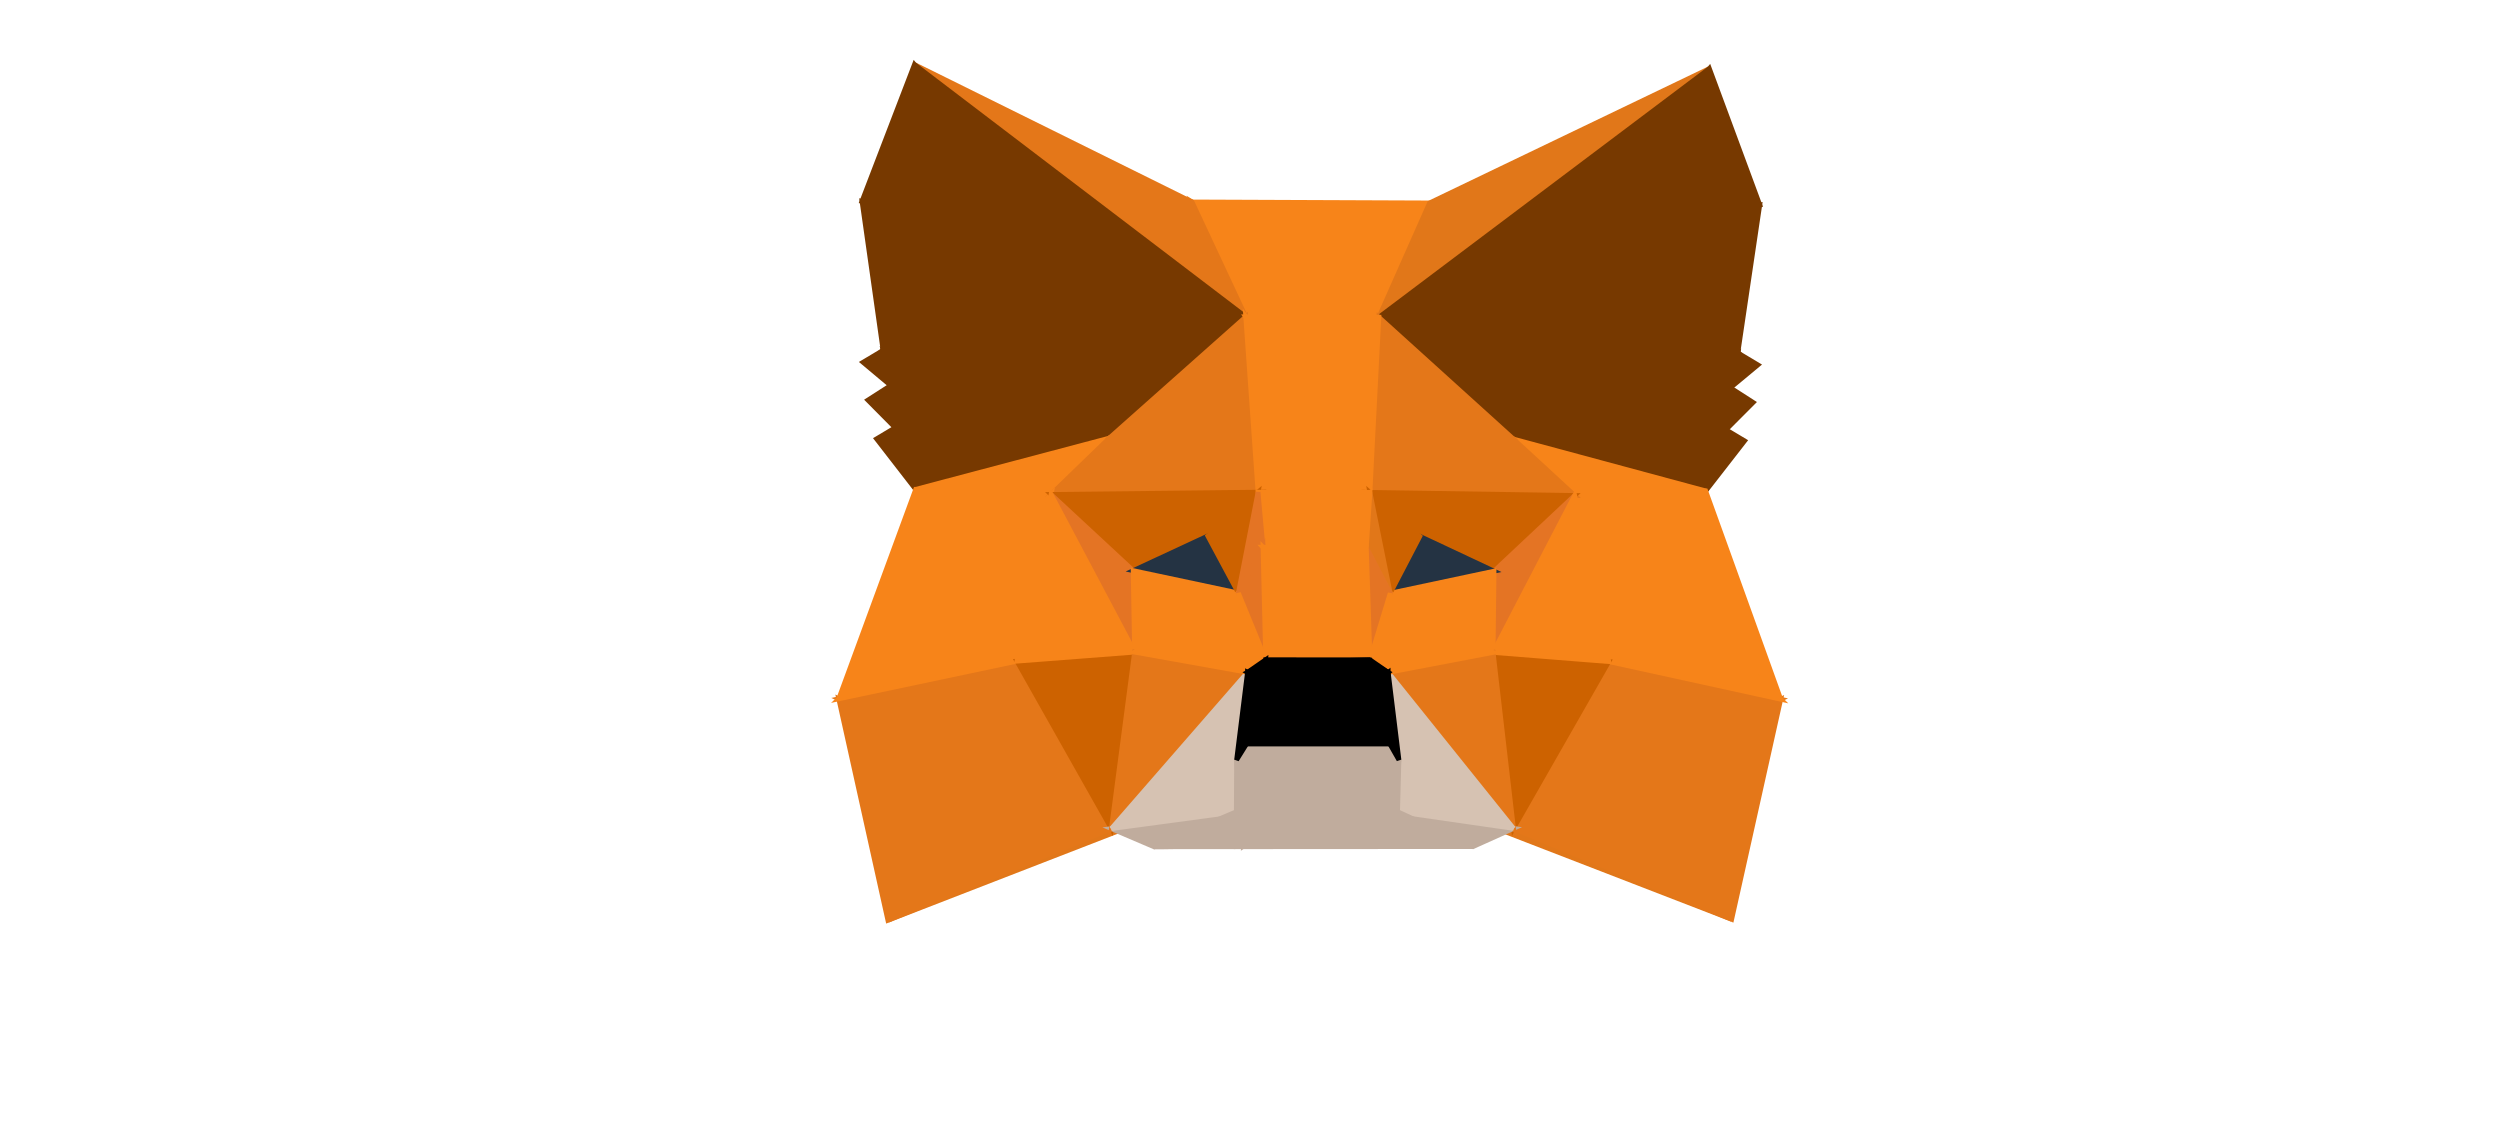 <!DOCTYPE svg PUBLIC "-//W3C//DTD SVG 1.1//EN" "http://www.w3.org/Graphics/SVG/1.1/DTD/svg11.dtd"> <svg width="521px" height="235px" version="1.1" baseProfile="full" xmlns="http://www.w3.org/2000/svg" xmlns:xlink="http://www.w3.org/1999/xlink" xmlns:ev="http://www.w3.org/2001/xml-events"><polygon fill="rgb(247,132,25)" stroke="rgb(247,132,25)" points="248.42,42.089 297.923,42.291 287.355,66.119"></polygon><polygon fill="rgb(247,132,25)" stroke="rgb(247,132,25)" points="287.355,66.119 259.614,66.029 248.42,42.089"></polygon><polygon fill="rgb(225,119,25)" stroke="rgb(225,119,25)" points="356.233,14.291 287.355,66.119 297.923,42.291"></polygon><polygon fill="rgb(228,119,25)" stroke="rgb(228,119,25)" points="259.614,66.029 190.568,13.453 248.42,42.089"></polygon><polygon fill="rgb(119,57,0)" stroke="rgb(119,57,0)" points="328.98,89.734 362.165,73.54 360.604,80.811"></polygon><polygon fill="rgb(119,57,0)" stroke="rgb(119,57,0)" points="359.683,89.551 328.98,89.734 360.604,80.811"></polygon><polygon fill="rgb(119,57,0)" stroke="rgb(119,57,0)" points="355.463,102.309 315.407,91.504 328.98,89.734"></polygon><polygon fill="rgb(119,57,0)" stroke="rgb(119,57,0)" points="359.683,89.551 355.463,102.309 328.98,89.734"></polygon><polygon fill="rgb(119,57,0)" stroke="rgb(119,57,0)" points="362.165,73.54 328.98,89.734 327.257,48.955"></polygon><polygon fill="rgb(119,57,0)" stroke="rgb(119,57,0)" points="327.257,48.955 328.98,89.734 315.407,91.504"></polygon><polygon fill="rgb(119,57,0)" stroke="rgb(119,57,0)" points="217.291,89.465 185.623,80.334 184.038,73.009"></polygon><polygon fill="rgb(119,57,0)" stroke="rgb(119,57,0)" points="186.57,89.132 185.623,80.334 217.291,89.465"></polygon><polygon fill="rgb(119,57,0)" stroke="rgb(119,57,0)" points="190.833,101.984 217.291,89.465 231.166,91.306"></polygon><polygon fill="rgb(119,57,0)" stroke="rgb(119,57,0)" points="186.57,89.132 217.291,89.465 190.833,101.984"></polygon><polygon fill="rgb(119,57,0)" stroke="rgb(119,57,0)" points="219.462,48.541 217.291,89.465 184.038,73.009"></polygon><polygon fill="rgb(119,57,0)" stroke="rgb(119,57,0)" points="231.166,91.306 217.291,89.465 219.462,48.541"></polygon><polygon fill="rgb(225,119,25)" stroke="rgb(225,119,25)" points="302.765,169.11 304.69,168.451 315.411,172.64"></polygon><polygon fill="rgb(225,119,25)" stroke="rgb(225,119,25)" points="315.411,172.64 360.881,191.587 302.765,169.11"></polygon><polygon fill="rgb(225,119,25)" stroke="rgb(225,119,25)" points="243.455,169.131 185.036,191.791 231.61,172.682"></polygon><polygon fill="rgb(225,119,25)" stroke="rgb(225,119,25)" points="231.61,172.682 241.894,168.473 243.455,169.131"></polygon><polygon fill="rgb(119,57,0)" stroke="rgb(119,57,0)" points="366.342,76.042 360.604,80.811 362.165,73.54"></polygon><polygon fill="rgb(119,57,0)" stroke="rgb(119,57,0)" points="327.257,48.955 366.736,42.692 362.165,73.54"></polygon><polygon fill="rgb(119,57,0)" stroke="rgb(119,57,0)" points="359.683,89.551 360.604,80.811 365.352,83.868"></polygon><polygon fill="rgb(119,57,0)" stroke="rgb(119,57,0)" points="315.407,91.504 287.355,66.119 327.257,48.955"></polygon><polygon fill="rgb(119,57,0)" stroke="rgb(119,57,0)" points="179.855,75.502 184.038,73.009 185.623,80.334"></polygon><polygon fill="rgb(119,57,0)" stroke="rgb(119,57,0)" points="219.462,48.541 259.614,66.029 231.166,91.306"></polygon><polygon fill="rgb(119,57,0)" stroke="rgb(119,57,0)" points="184.038,73.009 179.642,41.931 219.462,48.541"></polygon><polygon fill="rgb(119,57,0)" stroke="rgb(119,57,0)" points="355.463,102.309 359.683,89.551 363.571,91.878"></polygon><polygon fill="rgb(119,57,0)" stroke="rgb(119,57,0)" points="186.57,89.132 180.869,83.384 185.623,80.334"></polygon><polygon fill="rgb(119,57,0)" stroke="rgb(119,57,0)" points="190.833,101.984 182.677,91.454 186.57,89.132"></polygon><polygon fill="rgb(228,119,25)" stroke="rgb(228,119,25)" points="371.105,145.723 360.881,191.587 315.411,172.64"></polygon><polygon fill="rgb(247,132,25)" stroke="rgb(247,132,25)" points="355.463,102.309 328.157,103.255 315.407,91.504"></polygon><polygon fill="rgb(247,132,25)" stroke="rgb(247,132,25)" points="328.157,103.255 355.463,102.309 371.105,145.723"></polygon><polygon fill="rgb(119,57,0)" stroke="rgb(119,57,0)" points="356.233,14.291 366.736,42.692 327.257,48.955"></polygon><polygon fill="rgb(119,57,0)" stroke="rgb(119,57,0)" points="327.257,48.955 287.355,66.119 356.233,14.291"></polygon><polygon fill="rgb(247,132,25)" stroke="rgb(247,132,25)" points="190.833,101.984 231.166,91.306 219.039,103.043"></polygon><polygon fill="rgb(228,119,25)" stroke="rgb(228,119,25)" points="231.61,172.682 185.036,191.791 174.796,145.634"></polygon><polygon fill="rgb(228,119,25)" stroke="rgb(228,119,25)" points="315.411,172.64 335.273,137.874 371.105,145.723"></polygon><polygon fill="rgb(247,132,25)" stroke="rgb(247,132,25)" points="328.157,103.255 371.105,145.723 335.273,137.874"></polygon><polygon fill="rgb(119,57,0)" stroke="rgb(119,57,0)" points="190.568,13.453 259.614,66.029 219.462,48.541"></polygon><polygon fill="rgb(119,57,0)" stroke="rgb(119,57,0)" points="219.462,48.541 179.642,41.931 190.568,13.453"></polygon><polygon fill="rgb(247,132,25)" stroke="rgb(247,132,25)" points="219.039,103.043 174.796,145.634 190.833,101.984"></polygon><polygon fill="rgb(228,119,25)" stroke="rgb(228,119,25)" points="315.407,91.504 328.157,103.255 285.493,102.612"></polygon><polygon fill="rgb(228,119,25)" stroke="rgb(228,119,25)" points="285.493,102.612 287.355,66.119 315.407,91.504"></polygon><polygon fill="rgb(228,119,25)" stroke="rgb(228,119,25)" points="231.166,91.306 259.614,66.029 262.177,102.567"></polygon><polygon fill="rgb(228,119,25)" stroke="rgb(228,119,25)" points="262.177,102.567 219.039,103.043 231.166,91.306"></polygon><polygon fill="rgb(228,119,25)" stroke="rgb(228,119,25)" points="174.796,145.634 211.92,137.784 231.61,172.682"></polygon><polygon fill="rgb(247,132,25)" stroke="rgb(247,132,25)" points="211.92,137.784 174.796,145.634 219.039,103.043"></polygon><polygon fill="rgb(247,132,25)" stroke="rgb(247,132,25)" points="259.614,66.029 287.355,66.119 285.493,102.612"></polygon><polygon fill="rgb(247,132,25)" stroke="rgb(247,132,25)" points="285.493,102.612 262.177,102.567 259.614,66.029"></polygon><polygon fill="rgb(205,98,0)" stroke="rgb(205,98,0)" points="315.411,172.64 311.164,135.962 335.273,137.874"></polygon><polygon fill="rgb(205,98,0)" stroke="rgb(205,98,0)" points="231.61,172.682 211.92,137.784 236.45,135.902"></polygon><polygon fill="rgb(205,98,0)" stroke="rgb(205,98,0)" points="285.493,102.612 328.157,103.255 311.357,119.028"></polygon><polygon fill="rgb(228,116,36)" stroke="rgb(228,116,36)" points="328.157,103.255 311.164,135.962 311.357,119.028"></polygon><polygon fill="rgb(247,132,25)" stroke="rgb(247,132,25)" points="335.273,137.874 311.164,135.962 328.157,103.255"></polygon><polygon fill="rgb(205,98,0)" stroke="rgb(205,98,0)" points="236.152,118.924 219.039,103.043 262.177,102.567"></polygon><polygon fill="rgb(228,116,36)" stroke="rgb(228,116,36)" points="219.039,103.043 236.152,118.924 236.45,135.902"></polygon><polygon fill="rgb(247,132,25)" stroke="rgb(247,132,25)" points="219.039,103.043 236.45,135.902 211.92,137.784"></polygon><polygon fill="rgb(205,98,0)" stroke="rgb(205,98,0)" points="311.357,119.028 295.897,111.767 285.493,102.612"></polygon><polygon fill="rgb(205,98,0)" stroke="rgb(205,98,0)" points="262.177,102.567 251.706,111.695 236.152,118.924"></polygon><polygon fill="rgb(192,172,157)" stroke="rgb(192,172,157)" points="291.25,169.153 315.411,172.64 306.987,176.426"></polygon><polygon fill="rgb(36,51,67)" stroke="rgb(36,51,67)" points="289.721,123.624 295.897,111.767 311.357,119.028"></polygon><polygon fill="rgb(247,132,25)" stroke="rgb(247,132,25)" points="311.164,135.962 289.721,123.624 311.357,119.028"></polygon><polygon fill="rgb(192,172,157)" stroke="rgb(192,172,157)" points="240.484,176.468 231.61,172.682 257.648,169.166"></polygon><polygon fill="rgb(205,98,0)" stroke="rgb(205,98,0)" points="295.897,111.767 289.721,123.624 285.493,102.612"></polygon><polygon fill="rgb(36,51,67)" stroke="rgb(36,51,67)" points="258.079,123.585 236.152,118.924 251.706,111.695"></polygon><polygon fill="rgb(247,132,25)" stroke="rgb(247,132,25)" points="236.45,135.902 236.152,118.924 258.079,123.585"></polygon><polygon fill="rgb(205,98,0)" stroke="rgb(205,98,0)" points="251.706,111.695 262.177,102.567 258.079,123.585"></polygon><polygon fill="rgb(228,119,25)" stroke="rgb(228,119,25)" points="289.301,140.132 311.164,135.962 315.411,172.64"></polygon><polygon fill="rgb(225,119,25)" stroke="rgb(225,119,25)" points="289.721,123.624 284.74,114.072 285.493,102.612"></polygon><polygon fill="rgb(247,132,25)" stroke="rgb(247,132,25)" points="263.211,114.039 262.177,102.567 285.493,102.612"></polygon><polygon fill="rgb(247,132,25)" stroke="rgb(247,132,25)" points="285.493,102.612 284.74,114.072 263.211,114.039"></polygon><polygon fill="rgb(214,194,178)" stroke="rgb(214,194,178)" points="291.54,158.372 315.411,172.64 291.25,169.153"></polygon><polygon fill="rgb(214,194,178)" stroke="rgb(214,194,178)" points="315.411,172.64 291.54,158.372 289.301,140.132"></polygon><polygon fill="rgb(228,116,36)" stroke="rgb(228,116,36)" points="258.079,123.585 262.177,102.567 263.211,114.039"></polygon><polygon fill="rgb(228,119,25)" stroke="rgb(228,119,25)" points="259.978,140.113 231.61,172.682 236.45,135.902"></polygon><polygon fill="rgb(214,194,178)" stroke="rgb(214,194,178)" points="257.705,158.372 257.648,169.166 231.61,172.682"></polygon><polygon fill="rgb(214,194,178)" stroke="rgb(214,194,178)" points="231.61,172.682 259.978,140.113 257.705,158.372"></polygon><polygon fill="rgb(192,172,157)" stroke="rgb(192,172,157)" points="306.987,176.426 289.863,176.31 291.25,169.153"></polygon><polygon fill="rgb(192,172,157)" stroke="rgb(192,172,157)" points="290.39,176.437 289.863,176.31 306.987,176.426"></polygon><polygon fill="rgb(192,172,157)" stroke="rgb(192,172,157)" points="259.128,176.329 289.863,176.31 290.39,176.437"></polygon><polygon fill="rgb(192,172,157)" stroke="rgb(192,172,157)" points="290.39,176.437 257.139,176.458 259.128,176.329"></polygon><polygon fill="rgb(192,172,157)" stroke="rgb(192,172,157)" points="257.139,176.458 240.484,176.468 259.128,176.329"></polygon><polygon fill="rgb(192,172,157)" stroke="rgb(192,172,157)" points="257.648,169.166 259.128,176.329 240.484,176.468"></polygon><polygon fill="rgb(247,132,25)" stroke="rgb(247,132,25)" points="289.721,123.624 311.164,135.962 289.301,140.132"></polygon><polygon fill="rgb(247,132,25)" stroke="rgb(247,132,25)" points="259.978,140.113 236.45,135.902 258.079,123.585"></polygon><polygon fill="rgb(228,116,36)" stroke="rgb(228,116,36)" points="284.74,114.072 289.721,123.624 285.51,137.506"></polygon><polygon fill="rgb(247,132,25)" stroke="rgb(247,132,25)" points="289.301,140.132 285.51,137.506 289.721,123.624"></polygon><polygon fill="rgb(228,116,36)" stroke="rgb(228,116,36)" points="263.211,114.039 263.772,137.49 258.079,123.585"></polygon><polygon fill="rgb(247,132,25)" stroke="rgb(247,132,25)" points="258.079,123.585 263.772,137.49 259.978,140.113"></polygon><polygon fill="rgb(247,132,25)" stroke="rgb(247,132,25)" points="263.211,114.039 284.74,114.072 285.51,137.506"></polygon><polygon fill="rgb(247,132,25)" stroke="rgb(247,132,25)" points="285.51,137.506 263.772,137.49 263.211,114.039"></polygon><polygon fill="rgb(192,172,157)" stroke="rgb(192,172,157)" points="291.54,158.372 291.25,169.153 289.863,176.31"></polygon><polygon fill="rgb(192,172,157)" stroke="rgb(192,172,157)" points="259.128,176.329 257.648,169.166 257.705,158.372"></polygon><polygon fill="rgb(192,172,157)" stroke="rgb(192,172,157)" points="289.647,155.052 289.863,176.31 259.128,176.329"></polygon><polygon fill="rgb(192,172,157)" stroke="rgb(192,172,157)" points="289.863,176.31 289.647,155.052 291.54,158.372"></polygon><polygon fill="rgb(192,172,157)" stroke="rgb(192,172,157)" points="257.705,158.372 259.768,155.049 259.128,176.329"></polygon><polygon fill="rgb(192,172,157)" stroke="rgb(192,172,157)" points="259.128,176.329 259.768,155.049 289.647,155.052"></polygon><polygon fill="rgb(0,0,0)" stroke="rgb(0,0,0)" points="289.301,140.132 291.54,158.372 289.647,155.052"></polygon><polygon fill="rgb(0,0,0)" stroke="rgb(0,0,0)" points="259.768,155.049 257.705,158.372 259.978,140.113"></polygon><polygon fill="rgb(0,0,0)" stroke="rgb(0,0,0)" points="285.891,138.146 285.51,137.506 289.301,140.132"></polygon><polygon fill="rgb(0,0,0)" stroke="rgb(0,0,0)" points="263.731,138.13 263.772,137.49 285.51,137.506"></polygon><polygon fill="rgb(0,0,0)" stroke="rgb(0,0,0)" points="285.51,137.506 285.891,138.146 263.731,138.13"></polygon><polygon fill="rgb(0,0,0)" stroke="rgb(0,0,0)" points="259.978,140.113 263.772,137.49 263.731,138.13"></polygon><polygon fill="rgb(0,0,0)" stroke="rgb(0,0,0)" points="289.647,155.052 288.323,140.869 289.301,140.132"></polygon><polygon fill="rgb(0,0,0)" stroke="rgb(0,0,0)" points="289.301,140.132 288.323,140.869 285.891,138.146"></polygon><polygon fill="rgb(0,0,0)" stroke="rgb(0,0,0)" points="259.978,140.113 261.299,140.852 259.768,155.049"></polygon><polygon fill="rgb(0,0,0)" stroke="rgb(0,0,0)" points="263.731,138.13 261.299,140.852 259.978,140.113"></polygon><polygon fill="rgb(0,0,0)" stroke="rgb(0,0,0)" points="261.299,140.852 288.323,140.869 289.647,155.052"></polygon><polygon fill="rgb(0,0,0)" stroke="rgb(0,0,0)" points="289.647,155.052 259.768,155.049 261.299,140.852"></polygon><polygon fill="rgb(0,0,0)" stroke="rgb(0,0,0)" points="285.891,138.146 288.323,140.869 261.299,140.852"></polygon><polygon fill="rgb(0,0,0)" stroke="rgb(0,0,0)" points="261.299,140.852 263.731,138.13 285.891,138.146"></polygon></svg>